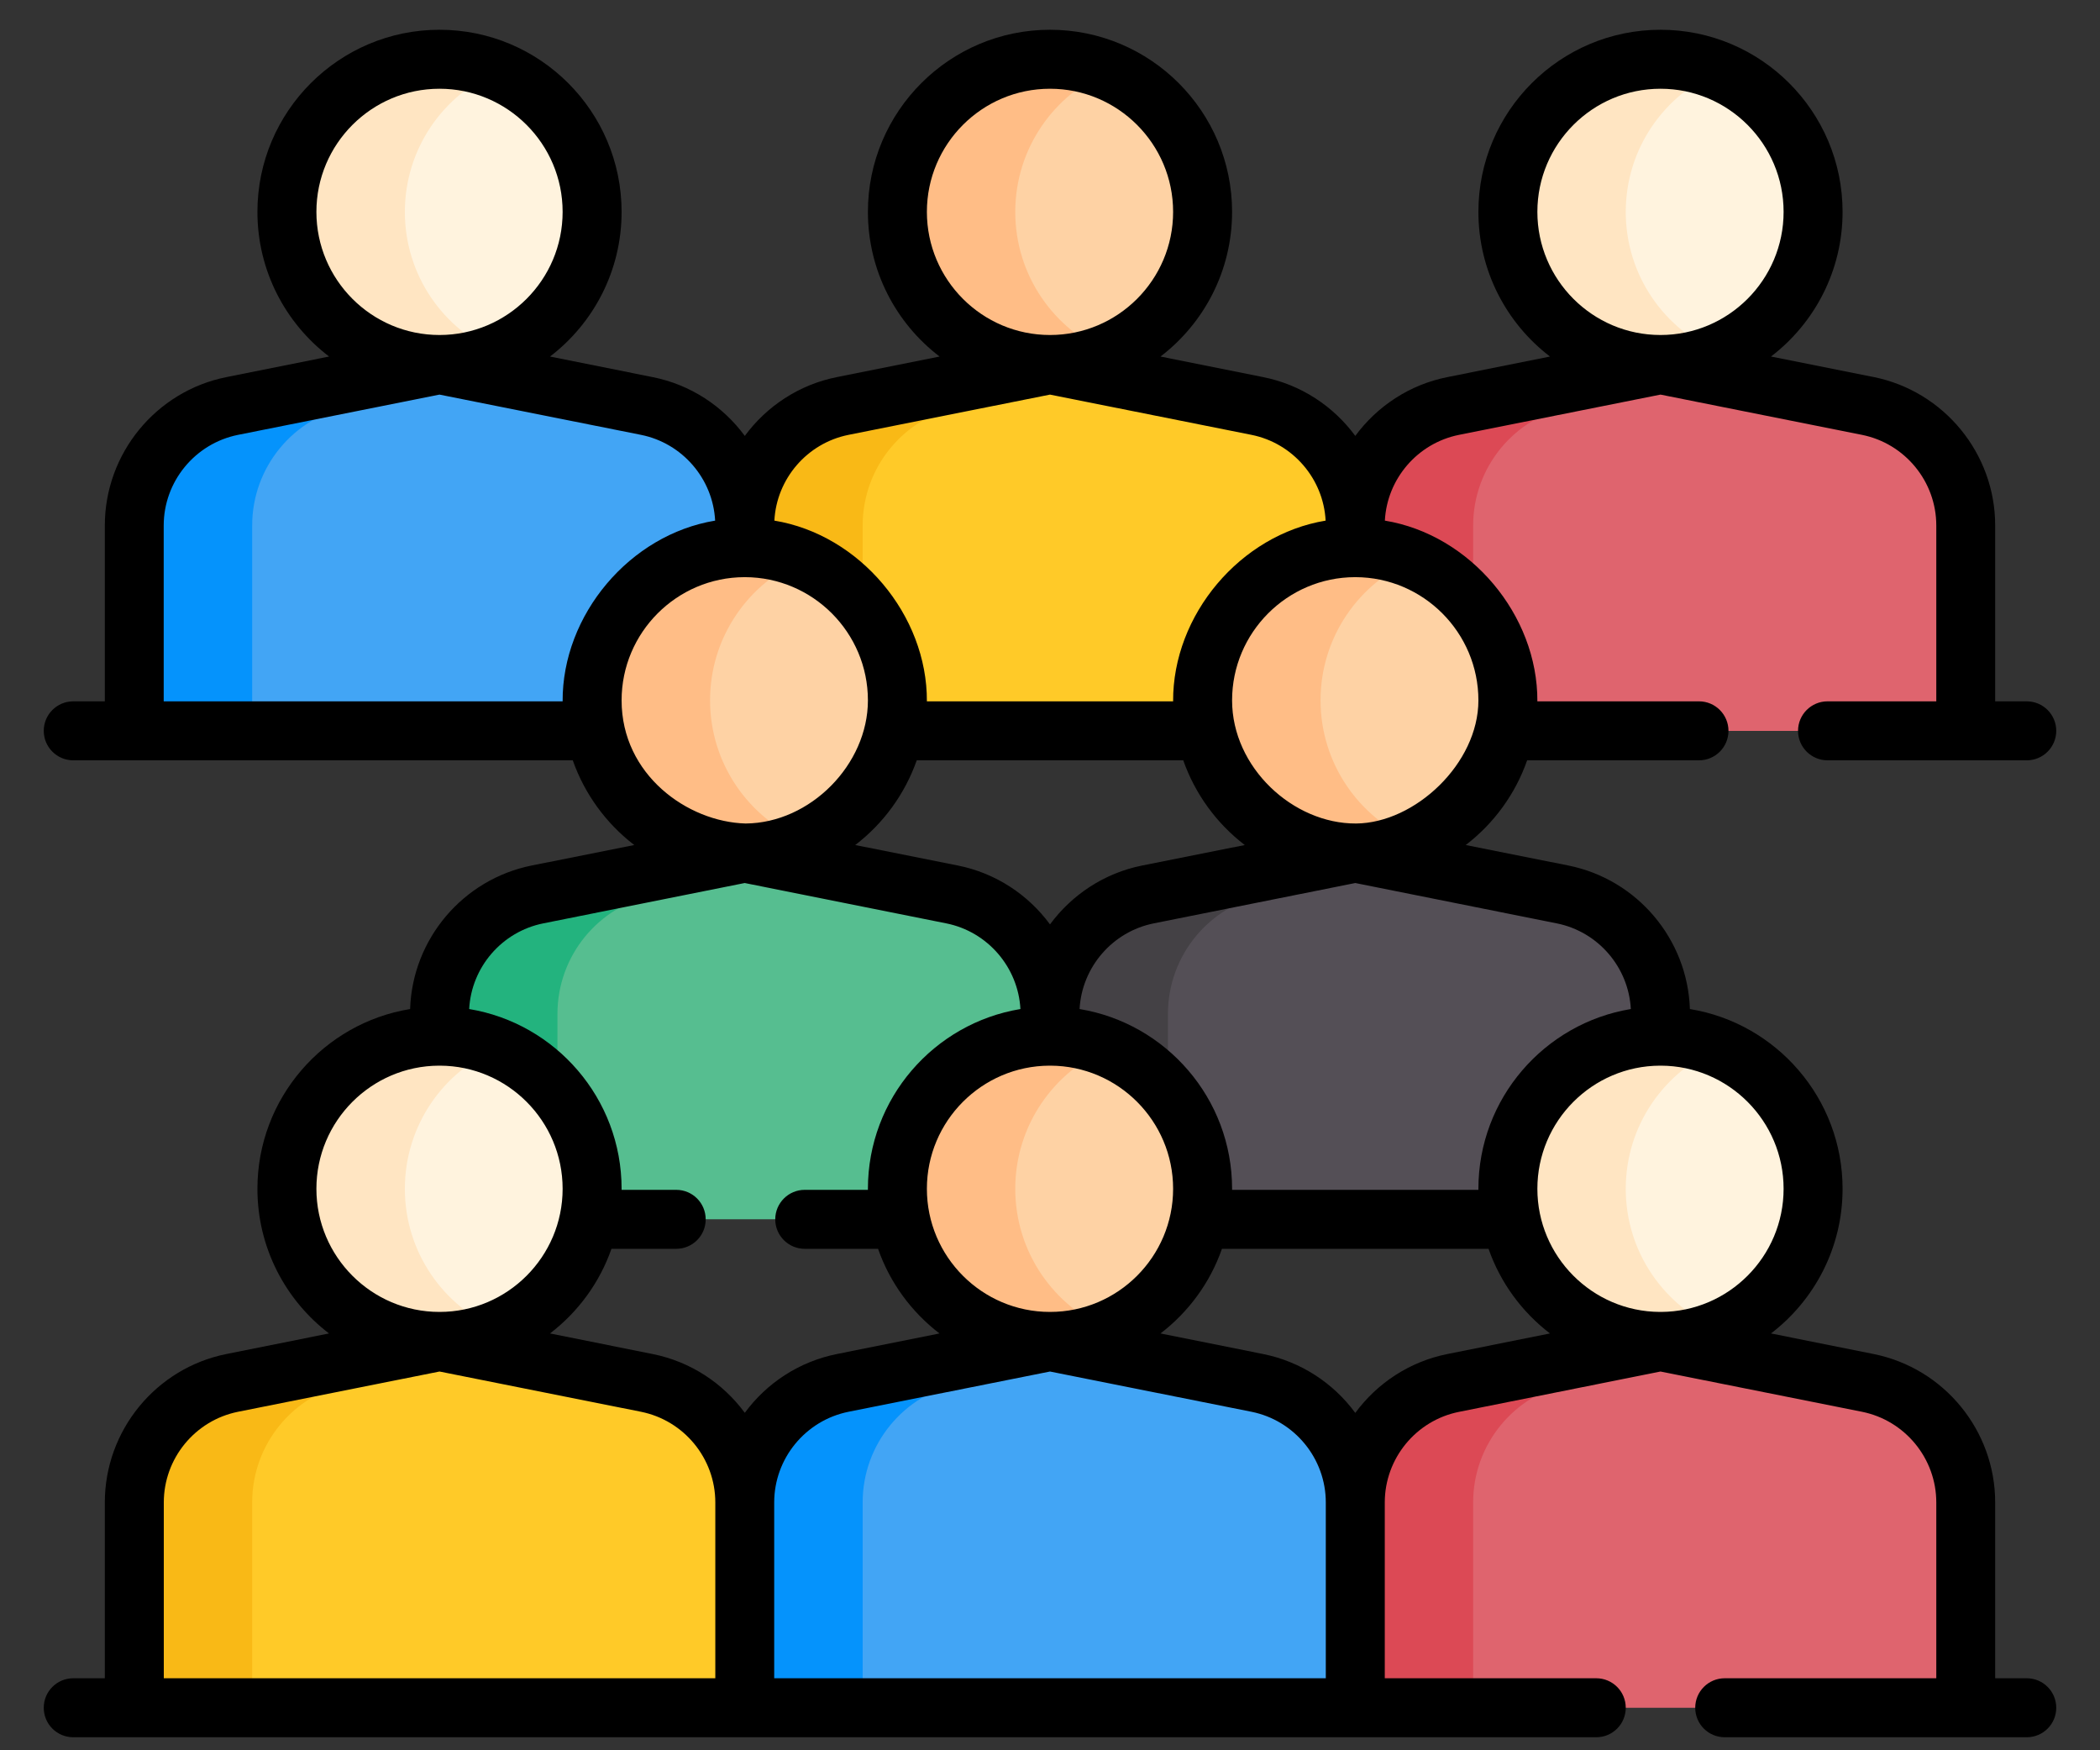 <svg xmlns="http://www.w3.org/2000/svg" width="24" height="20" viewBox="0 0 24 20" fill="none">
  <rect x="0" y="0" width="24" height="20" fill="#333333" stroke="none"/>
  <path d="M15.489 19.514H8.512V17.167C8.512 16.504 8.98 15.932 9.631 15.802L12 15.328L14.369 15.802C15.02 15.932 15.489 16.504 15.489 17.167V19.514Z" fill="#42A5F5"/>
  <path d="M10.979 15.802L12.674 15.463L12 15.328L9.631 15.802C8.98 15.932 8.512 16.504 8.512 17.167V19.514H9.859V17.167C9.859 16.504 10.328 15.932 10.979 15.802Z" fill="#0593FC"/>
  <path d="M22.465 19.514H15.488V17.167C15.488 16.504 15.957 15.932 16.608 15.802L18.977 15.328L21.346 15.802C21.997 15.932 22.465 16.504 22.465 17.167V19.514H22.465Z" fill="#DF646E"/>
  <path d="M17.956 15.802L19.651 15.463L18.977 15.328L16.608 15.802C15.957 15.932 15.489 16.504 15.489 17.167V19.514H16.836V17.167C16.836 16.504 17.305 15.932 17.956 15.802Z" fill="#DC4955"/>
  <path d="M8.511 19.514H1.535V17.167C1.535 16.504 2.003 15.932 2.654 15.802L5.023 15.328L7.392 15.802C8.043 15.932 8.511 16.504 8.511 17.167L8.511 19.514Z" fill="#FFCA28"/>
  <path d="M4.002 15.802L5.697 15.463L5.023 15.328L2.654 15.802C2.003 15.932 1.535 16.504 1.535 17.167V19.514H2.882V17.167C2.882 16.504 3.351 15.932 4.002 15.802Z" fill="#F9B916"/>
  <path d="M12 4.166C12.963 4.166 13.744 3.385 13.744 2.422C13.744 1.459 12.963 0.678 12 0.678C11.037 0.678 10.256 1.459 10.256 2.422C10.256 3.385 11.037 4.166 12 4.166Z" fill="#FED2A4"/>
  <path d="M11.603 2.422C11.603 1.698 12.045 1.076 12.674 0.813C12.466 0.726 12.239 0.678 12 0.678C11.037 0.678 10.256 1.459 10.256 2.422C10.256 3.385 11.037 4.166 12 4.166C12.239 4.166 12.466 4.118 12.674 4.031C12.045 3.768 11.603 3.146 11.603 2.422Z" fill="#FFBD86"/>
  <path d="M15.489 8.352H8.512V6.005C8.512 5.342 8.98 4.77 9.631 4.64L12 4.166L14.369 4.64C15.02 4.77 15.489 5.341 15.489 6.005V8.352Z" fill="#FFCA28"/>
  <path d="M10.979 4.64L12.674 4.301L12 4.166L9.631 4.64C8.98 4.77 8.512 5.341 8.512 6.005V8.352H9.859V6.005C9.859 5.341 10.328 4.77 10.979 4.64Z" fill="#F9B916"/>
  <path d="M18.977 4.166C19.94 4.166 20.721 3.385 20.721 2.422C20.721 1.459 19.94 0.678 18.977 0.678C18.014 0.678 17.233 1.459 17.233 2.422C17.233 3.385 18.014 4.166 18.977 4.166Z" fill="#FFF3DE"/>
  <path d="M18.58 2.422C18.58 1.698 19.022 1.076 19.651 0.813C19.443 0.726 19.216 0.678 18.977 0.678C18.014 0.678 17.233 1.459 17.233 2.422C17.233 3.385 18.014 4.166 18.977 4.166C19.216 4.166 19.443 4.118 19.651 4.031C19.022 3.768 18.58 3.146 18.58 2.422Z" fill="#FFE5C2"/>
  <path d="M22.465 8.352H15.488V6.005C15.488 5.341 15.957 4.77 16.608 4.64L18.977 4.166L21.346 4.64C21.997 4.77 22.465 5.341 22.465 6.005V8.352H22.465Z" fill="#DF646E"/>
  <path d="M17.956 4.64L19.651 4.301L18.977 4.166L16.608 4.64C15.957 4.77 15.489 5.341 15.489 6.005V8.352H16.836V6.005C16.836 5.341 17.305 4.77 17.956 4.64Z" fill="#DC4955"/>
  <path d="M5.023 4.166C5.986 4.166 6.767 3.385 6.767 2.422C6.767 1.459 5.986 0.678 5.023 0.678C4.06 0.678 3.279 1.459 3.279 2.422C3.279 3.385 4.06 4.166 5.023 4.166Z" fill="#FFF3DE"/>
  <path d="M4.627 2.422C4.627 1.698 5.068 1.076 5.697 0.813C5.49 0.726 5.262 0.678 5.023 0.678C4.06 0.678 3.279 1.459 3.279 2.422C3.279 3.385 4.06 4.166 5.023 4.166C5.262 4.166 5.49 4.118 5.697 4.031C5.068 3.768 4.627 3.146 4.627 2.422Z" fill="#FFE5C2"/>
  <path d="M8.511 8.352H1.535V6.005C1.535 5.341 2.003 4.77 2.654 4.64L5.023 4.166L7.392 4.64C8.043 4.77 8.511 5.341 8.511 6.005L8.511 8.352Z" fill="#42A5F5"/>
  <path d="M4.002 4.64L5.697 4.301L5.023 4.166L2.654 4.64C2.003 4.77 1.535 5.341 1.535 6.005V8.352H2.882V6.005C2.882 5.341 3.351 4.77 4.002 4.64Z" fill="#0593FC"/>
  <path d="M15.489 9.746C16.452 9.746 17.233 8.965 17.233 8.002C17.233 7.039 16.452 6.258 15.489 6.258C14.525 6.258 13.744 7.039 13.744 8.002C13.744 8.965 14.525 9.746 15.489 9.746Z" fill="#FED2A4"/>
  <path d="M15.092 8.002C15.092 7.278 15.534 6.656 16.162 6.393C15.955 6.306 15.727 6.258 15.489 6.258C14.525 6.258 13.744 7.039 13.744 8.002C13.744 8.965 14.525 9.746 15.489 9.746C15.727 9.746 15.955 9.698 16.162 9.611C15.534 9.348 15.092 8.726 15.092 8.002Z" fill="#FFBD86"/>
  <path d="M18.977 13.932H12V11.585C12 10.922 12.469 10.35 13.12 10.22L15.488 9.746L17.857 10.22C18.508 10.35 18.977 10.922 18.977 11.585V13.932Z" fill="#544F56"/>
  <path d="M14.467 10.22L16.162 9.881L15.488 9.746L13.12 10.22C12.469 10.35 12 10.922 12 11.585V13.932H13.348V11.585C13.348 10.922 13.816 10.35 14.467 10.22Z" fill="#444145"/>
  <path d="M8.512 9.746C9.475 9.746 10.256 8.965 10.256 8.002C10.256 7.039 9.475 6.258 8.512 6.258C7.548 6.258 6.767 7.039 6.767 8.002C6.767 8.965 7.548 9.746 8.512 9.746Z" fill="#FED2A4"/>
  <path d="M8.115 8.002C8.115 7.278 8.557 6.656 9.185 6.393C8.978 6.306 8.75 6.258 8.512 6.258C7.548 6.258 6.767 7.039 6.767 8.002C6.767 8.965 7.548 9.746 8.512 9.746C8.75 9.746 8.978 9.698 9.185 9.611C8.557 9.348 8.115 8.726 8.115 8.002Z" fill="#FFBD86"/>
  <path d="M12 13.932H5.023V11.585C5.023 10.922 5.492 10.35 6.143 10.22L8.512 9.746L10.88 10.22C11.531 10.35 12 10.921 12 11.585V13.932Z" fill="#56BE90"/>
  <path d="M7.49 10.22L9.185 9.881L8.512 9.746L6.143 10.22C5.492 10.35 5.023 10.922 5.023 11.585V13.932H6.371V11.585C6.371 10.922 6.839 10.35 7.49 10.22Z" fill="#23B37E"/>
  <path d="M12 15.328C12.963 15.328 13.744 14.547 13.744 13.584C13.744 12.621 12.963 11.84 12 11.84C11.037 11.84 10.256 12.621 10.256 13.584C10.256 14.547 11.037 15.328 12 15.328Z" fill="#FED2A4"/>
  <path d="M11.603 13.584C11.603 12.86 12.045 12.238 12.674 11.975C12.466 11.888 12.239 11.84 12 11.84C11.037 11.84 10.256 12.621 10.256 13.584C10.256 14.547 11.037 15.328 12 15.328C12.239 15.328 12.466 15.28 12.674 15.193C12.045 14.93 11.603 14.309 11.603 13.584Z" fill="#FFBD86"/>
  <path d="M18.977 15.328C19.94 15.328 20.721 14.547 20.721 13.584C20.721 12.621 19.94 11.84 18.977 11.84C18.014 11.84 17.233 12.621 17.233 13.584C17.233 14.547 18.014 15.328 18.977 15.328Z" fill="#FFF3DE"/>
  <path d="M18.58 13.584C18.58 12.86 19.022 12.238 19.651 11.975C19.443 11.888 19.216 11.84 18.977 11.84C18.014 11.84 17.233 12.621 17.233 13.584C17.233 14.547 18.014 15.328 18.977 15.328C19.216 15.328 19.443 15.28 19.651 15.193C19.022 14.93 18.58 14.309 18.58 13.584Z" fill="#FFE5C2"/>
  <path d="M5.023 15.328C5.986 15.328 6.767 14.547 6.767 13.584C6.767 12.621 5.986 11.84 5.023 11.84C4.06 11.84 3.279 12.621 3.279 13.584C3.279 14.547 4.06 15.328 5.023 15.328Z" fill="#FFF3DE"/>
  <path d="M4.627 13.584C4.627 12.86 5.068 12.238 5.697 11.975C5.49 11.888 5.262 11.84 5.023 11.84C4.06 11.84 3.279 12.621 3.279 13.584C3.279 14.547 4.06 15.328 5.023 15.328C5.262 15.328 5.49 15.28 5.697 15.193C5.068 14.93 4.627 14.309 4.627 13.584Z" fill="#FFE5C2"/>
  <path d="M23.163 19.177H22.802V17.168C22.802 16.346 22.218 15.633 21.412 15.472L20.24 15.237C20.737 14.857 21.058 14.257 21.058 13.584C21.058 12.551 20.301 11.691 19.313 11.53C19.287 10.732 18.711 10.048 17.924 9.89L16.751 9.656C17.071 9.411 17.318 9.075 17.453 8.688H19.417C19.603 8.688 19.754 8.537 19.754 8.351C19.754 8.165 19.603 8.014 19.417 8.014H17.57C17.575 7.027 16.802 6.109 15.827 5.949C15.852 5.471 16.201 5.064 16.674 4.969L18.977 4.509L21.28 4.969C21.772 5.068 22.129 5.503 22.129 6.005V8.014H20.886C20.7 8.014 20.549 8.165 20.549 8.351C20.549 8.537 20.7 8.688 20.886 8.688L23.163 8.688C23.349 8.688 23.5 8.537 23.5 8.351C23.5 8.165 23.349 8.014 23.163 8.014H22.802V6.004C22.802 5.183 22.218 4.47 21.412 4.308L20.24 4.074C20.737 3.694 21.058 3.094 21.058 2.421C21.058 1.273 20.125 0.34 18.977 0.34C17.829 0.34 16.896 1.273 16.896 2.421C16.896 3.094 17.217 3.694 17.714 4.074L16.542 4.309C16.108 4.395 15.738 4.643 15.489 4.981C15.24 4.643 14.87 4.395 14.435 4.309L13.263 4.074C13.76 3.694 14.081 3.094 14.081 2.421C14.081 1.273 13.148 0.34 12 0.34C10.853 0.34 9.919 1.273 9.919 2.421C9.919 3.094 10.24 3.694 10.738 4.074L9.565 4.309C9.131 4.395 8.761 4.643 8.512 4.981C8.263 4.643 7.893 4.395 7.458 4.309L6.286 4.074C6.783 3.694 7.104 3.094 7.104 2.421C7.104 1.273 6.171 0.34 5.023 0.34C3.876 0.34 2.942 1.273 2.942 2.421C2.942 3.094 3.263 3.694 3.761 4.074L2.588 4.309C1.782 4.47 1.198 5.183 1.198 6.005V8.014H0.837C0.651 8.014 0.5 8.165 0.5 8.351C0.5 8.537 0.651 8.688 0.837 8.688L6.546 8.688C6.682 9.075 6.929 9.411 7.249 9.656L6.076 9.89C5.289 10.048 4.713 10.732 4.687 11.53C3.699 11.691 2.942 12.551 2.942 13.584C2.942 14.257 3.263 14.857 3.76 15.237L2.588 15.472C1.782 15.633 1.198 16.346 1.198 17.168V19.177H0.837C0.651 19.177 0.5 19.328 0.5 19.514C0.5 19.701 0.651 19.851 0.837 19.851H18.243C18.429 19.851 18.58 19.701 18.58 19.514C18.58 19.328 18.429 19.177 18.243 19.177H15.826V17.168C15.826 16.666 16.183 16.231 16.674 16.133L18.977 15.672L21.28 16.132C21.772 16.231 22.129 16.666 22.129 17.168V19.177H19.711C19.525 19.177 19.374 19.328 19.374 19.514C19.374 19.701 19.525 19.851 19.711 19.851H23.163C23.349 19.851 23.5 19.701 23.5 19.514C23.5 19.328 23.349 19.177 23.163 19.177ZM18.977 1.014C19.753 1.014 20.384 1.645 20.384 2.421C20.384 3.197 19.753 3.828 18.977 3.828C18.201 3.828 17.57 3.197 17.57 2.421C17.57 1.645 18.201 1.014 18.977 1.014ZM20.384 13.584C20.384 14.357 19.757 14.987 18.985 14.991C18.98 14.991 18.974 14.991 18.969 14.991C18.197 14.987 17.57 14.357 17.57 13.584C17.57 12.81 18.198 12.18 18.971 12.177C18.973 12.177 18.975 12.177 18.977 12.177C18.979 12.177 18.981 12.177 18.983 12.177C19.756 12.18 20.384 12.81 20.384 13.584ZM18.638 11.53C17.651 11.693 16.896 12.552 16.896 13.584C16.896 13.588 16.896 13.592 16.896 13.596H14.081C14.081 13.592 14.081 13.588 14.081 13.584C14.081 12.552 13.326 11.693 12.338 11.53C12.364 11.053 12.712 10.646 13.186 10.551L15.489 10.09L17.791 10.551C18.265 10.646 18.613 11.053 18.638 11.53ZM12.001 14.991H11.999C11.224 14.991 10.593 14.36 10.593 13.584C10.593 12.81 11.221 12.18 11.994 12.177C11.996 12.177 11.998 12.177 12 12.177C12.002 12.177 12.004 12.177 12.006 12.177C12.779 12.18 13.407 12.81 13.407 13.584C13.407 14.36 12.776 14.991 12.001 14.991ZM10.947 9.89L9.774 9.656C10.094 9.411 10.341 9.075 10.477 8.688H13.523C13.659 9.075 13.906 9.411 14.226 9.656L13.053 9.89C12.619 9.977 12.249 10.225 12 10.563C11.751 10.224 11.381 9.977 10.947 9.89ZM7.104 8.003C7.104 7.228 7.734 6.597 8.508 6.595C8.509 6.595 8.51 6.595 8.511 6.595C8.513 6.595 8.514 6.595 8.515 6.595C9.289 6.597 9.919 7.228 9.919 8.003C9.919 8.736 9.26 9.405 8.521 9.41C7.858 9.392 7.104 8.853 7.104 8.003ZM16.896 8.003C16.896 8.725 16.171 9.405 15.498 9.41C14.778 9.414 14.081 8.77 14.081 8.003C14.081 7.228 14.711 6.597 15.485 6.595C15.486 6.595 15.487 6.595 15.489 6.595C15.49 6.595 15.491 6.595 15.492 6.595C16.266 6.597 16.896 7.228 16.896 8.003ZM12 1.014C12.776 1.014 13.407 1.645 13.407 2.421C13.407 3.197 12.776 3.828 12 3.828C11.224 3.828 10.593 3.197 10.593 2.421C10.593 1.645 11.224 1.014 12 1.014ZM9.697 4.969L12 4.509L14.303 4.969C14.776 5.064 15.125 5.471 15.15 5.949C14.175 6.109 13.402 7.026 13.407 8.014H10.593C10.598 7.027 9.824 6.109 8.85 5.949C8.875 5.471 9.224 5.064 9.697 4.969ZM5.023 1.014C5.799 1.014 6.43 1.645 6.43 2.421C6.43 3.197 5.799 3.828 5.023 3.828C4.247 3.828 3.616 3.197 3.616 2.421C3.616 1.645 4.247 1.014 5.023 1.014ZM1.871 8.014V6.005C1.871 5.503 2.228 5.068 2.72 4.969L5.023 4.509L7.326 4.969C7.799 5.064 8.148 5.471 8.173 5.949C7.197 6.109 6.425 7.026 6.43 8.014L1.871 8.014ZM6.209 10.551L8.511 10.09L10.814 10.551C11.288 10.646 11.636 11.053 11.662 11.53C10.674 11.693 9.919 12.552 9.919 13.584C9.919 13.588 9.919 13.592 9.919 13.596H9.197C9.011 13.596 8.86 13.747 8.86 13.933C8.86 14.119 9.011 14.27 9.197 14.27H10.035C10.17 14.657 10.417 14.992 10.737 15.237L9.565 15.472C9.131 15.559 8.76 15.806 8.512 16.144C8.263 15.806 7.893 15.559 7.458 15.472L6.286 15.237C6.606 14.992 6.853 14.657 6.988 14.27H7.728C7.915 14.27 8.065 14.119 8.065 13.933C8.065 13.747 7.915 13.596 7.728 13.596H7.104C7.104 13.592 7.104 13.588 7.104 13.584C7.104 12.552 6.349 11.693 5.362 11.53C5.387 11.053 5.735 10.646 6.209 10.551ZM5.017 12.177C5.019 12.177 5.021 12.177 5.023 12.177C5.025 12.177 5.027 12.177 5.029 12.177C5.802 12.18 6.43 12.81 6.43 13.584C6.43 14.36 5.799 14.991 5.024 14.991H5.022C4.247 14.991 3.616 14.36 3.616 13.584C3.616 12.81 4.244 12.18 5.017 12.177ZM1.872 17.168C1.872 16.666 2.228 16.231 2.72 16.132L5.023 15.672L7.326 16.132C7.818 16.231 8.175 16.666 8.175 17.168V19.177H1.872V17.168ZM15.152 19.177H8.848V17.168C8.848 16.666 9.205 16.231 9.697 16.132L12 15.672L14.303 16.132C14.795 16.231 15.152 16.666 15.152 17.168V19.177ZM16.542 15.472C16.108 15.559 15.738 15.806 15.489 16.145C15.24 15.806 14.869 15.559 14.435 15.472L13.263 15.237C13.583 14.992 13.83 14.657 13.965 14.27H17.012C17.147 14.657 17.394 14.992 17.714 15.237L16.542 15.472Z" fill="black"/>
</svg>